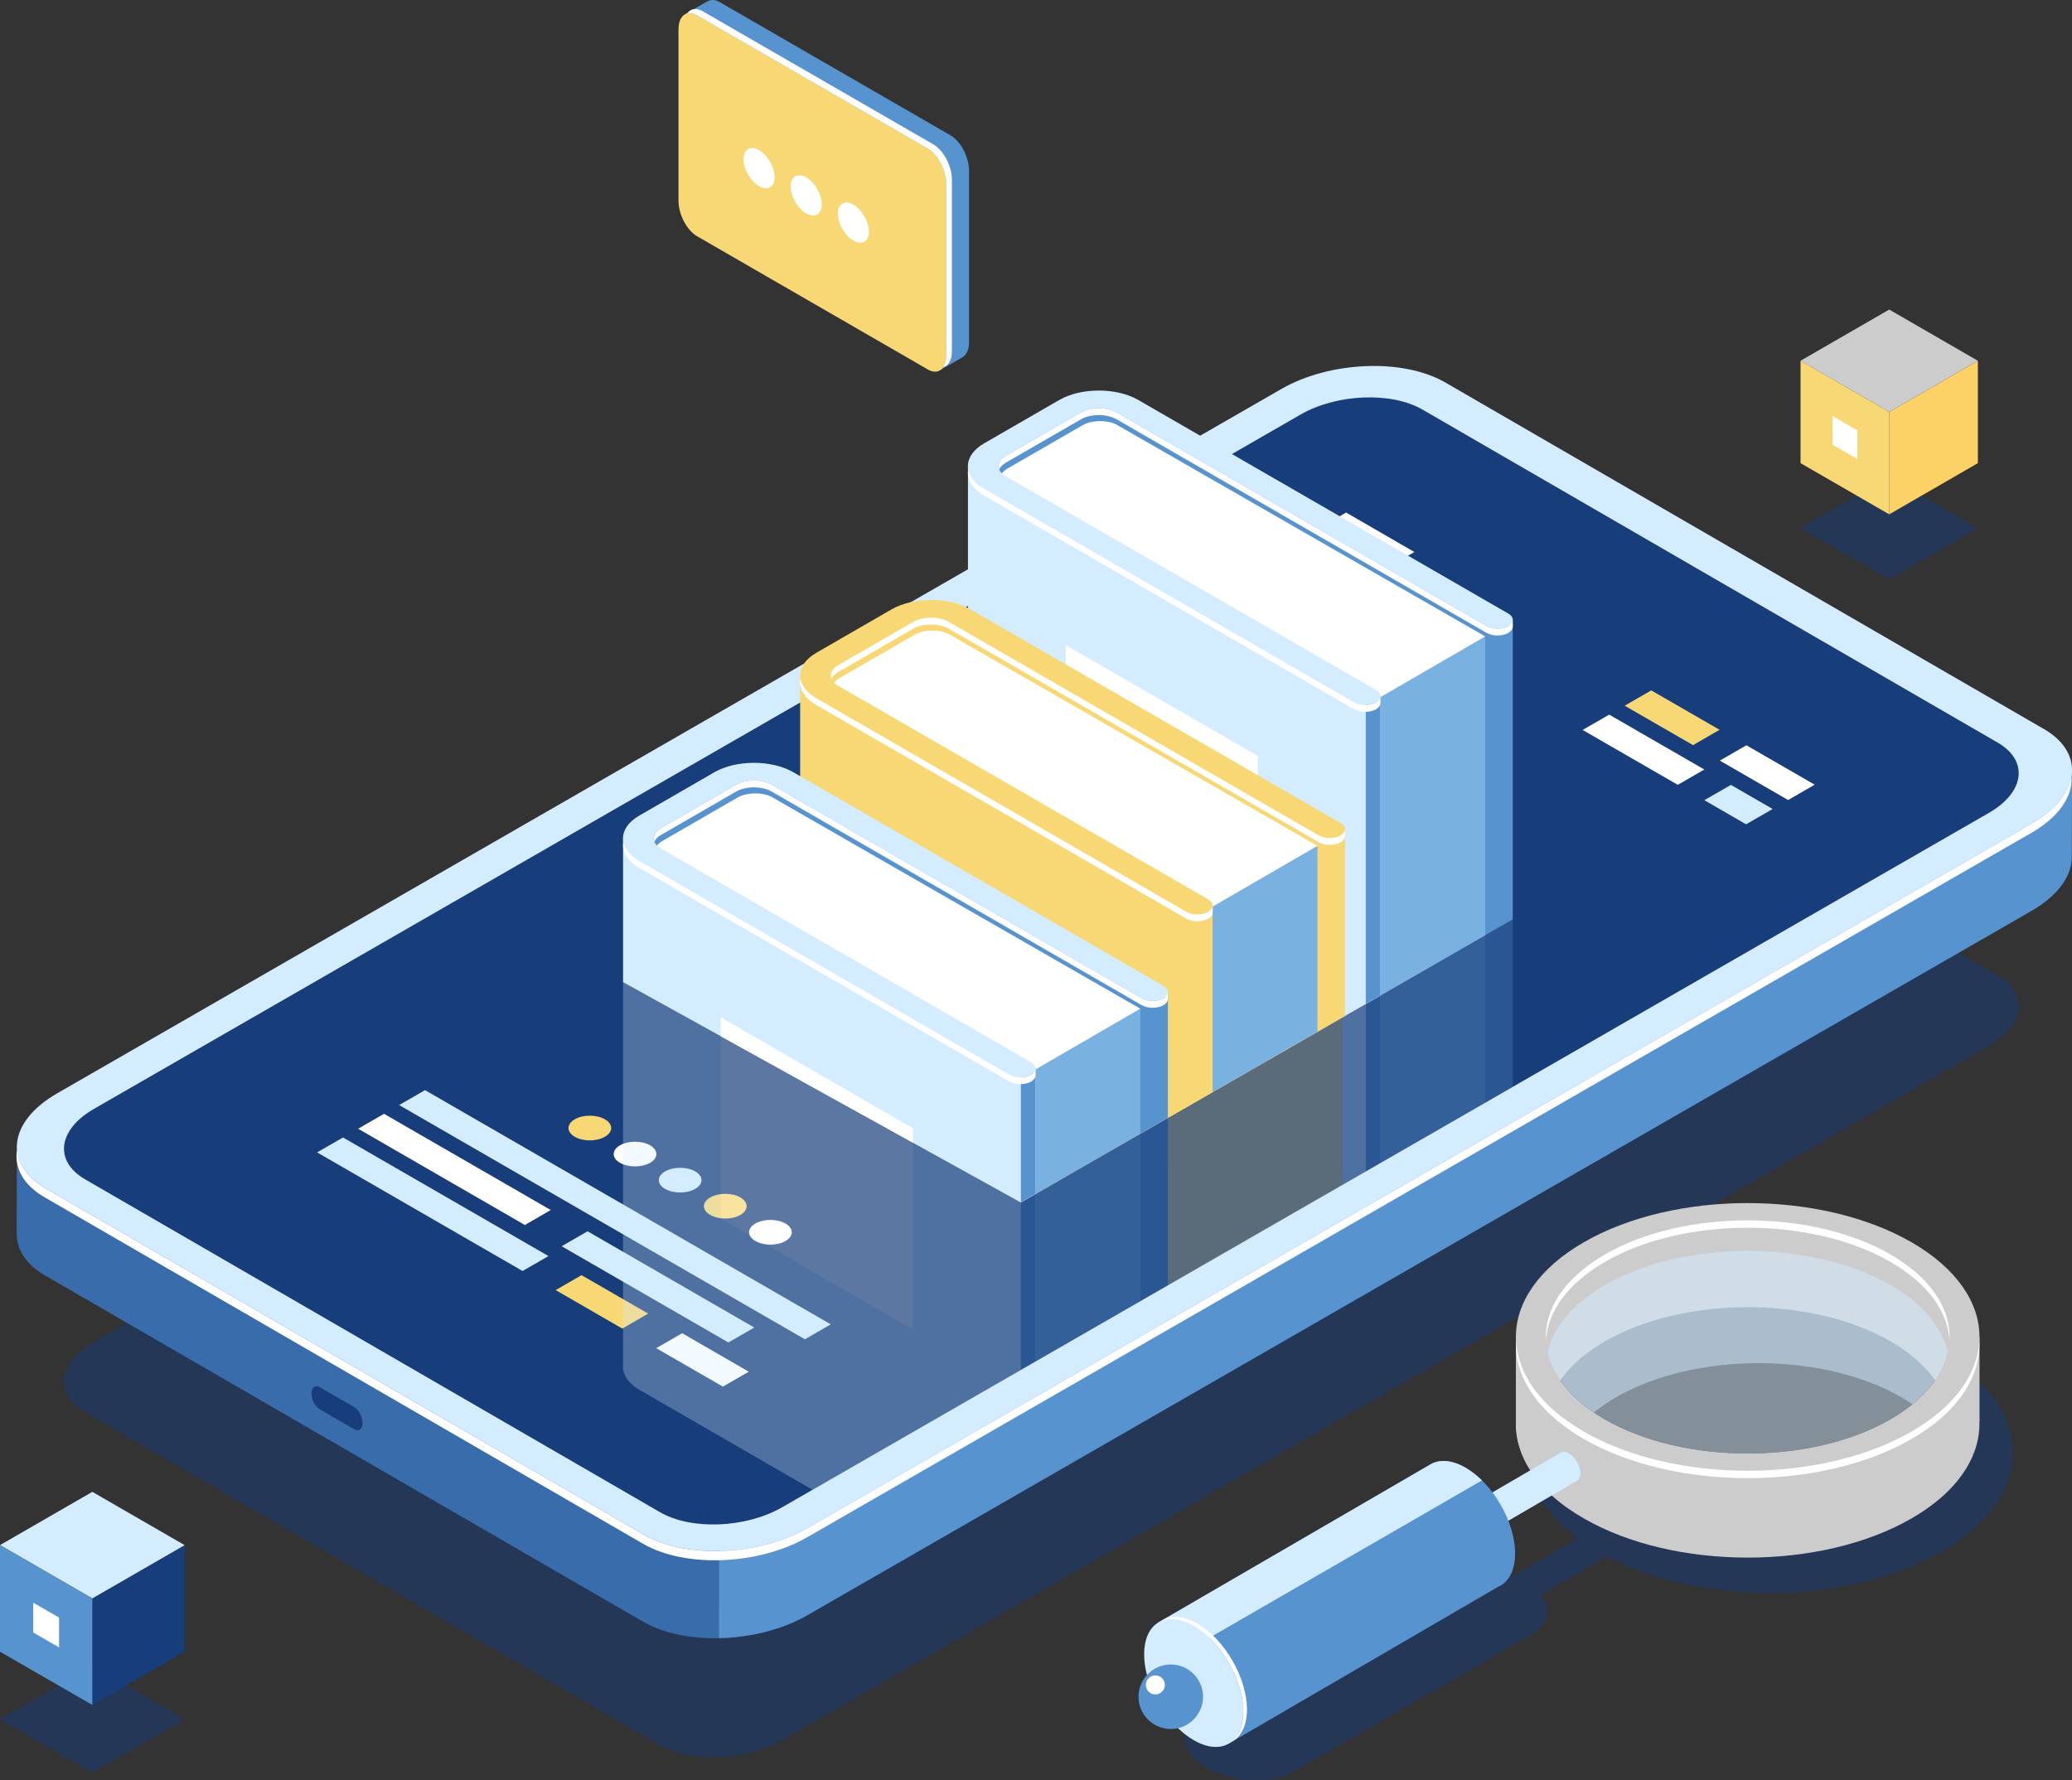 <?xml version="1.0" encoding="UTF-8"?><svg id="Layer_2" xmlns="http://www.w3.org/2000/svg" xmlns:xlink="http://www.w3.org/1999/xlink" viewBox="0 0 402.62 345.95"><rect x="0" y="0" width="402.62" height="345.95" fill="#333333" stroke="none"/><defs><clipPath id="clippath"><polygon points="121.07 190.88 198.37 233.68 300.51 174.9 312.89 200.32 151.68 293.1 92.71 262.98 121.07 190.88" fill="none"/></clipPath><clipPath id="clippath-1"><polygon points="113.47 186.67 198.37 233.68 316.07 165.95 317.9 64.1 239.55 51.36 116.92 136.88 113.47 186.67" fill="none"/></clipPath></defs><g id="_Ñëîé_1"><g><g><path d="M388.16,189.58l-111.73-64.7c-6.07-3.52-16.68-3.09-23.7,.95L18.25,260.78c-7.02,4.04-7.79,10.16-1.72,13.68l111.73,64.7c6.07,3.52,16.68,3.09,23.7-.95l234.49-134.95c7.02-4.04,7.79-10.16,1.72-13.68Z" fill="#173d7a" opacity=".5"/><path d="M125,315.19L8.73,247.86c-3.82-2.21-5.6-5.2-5.47-8.3h-.03s.05-16.86,.05-16.86l6.47,7.57c.42-.28,.84-.55,1.3-.82L248.91,92.56c9.44-5.43,23.72-6.01,31.88-1.28l114.64,66.39c2.32-2.54,7.19-7.91,7.19-7.91l-.06,16.5h0c.17,3.72-2.48,7.68-7.81,10.75l-237.87,136.89c-9.44,5.43-23.72,6.01-31.88,1.28Z" fill="#396caa"/><path d="M62.13,273.89l6.7,3.87c.89,.51,1.61-.03,1.61-1.22h0c0-1.19-.72-2.56-1.61-3.08l-6.7-3.87c-.89-.51-1.61,.03-1.61,1.22h0c0,1.19,.72,2.56,1.61,3.08Z" fill="#173d7a"/><path d="M248.91,92.56c9.44-5.43,23.72-6.01,31.88-1.28l114.64,66.39c2.32-2.54,7.19-7.91,7.19-7.91l-.06,16.5h0c.17,3.72-2.48,7.68-7.81,10.75l-237.87,136.89c-4.93,2.84-11.17,4.33-17.17,4.46l.23-163.11,108.96-62.71Z" fill="#5793ce"/><path d="M397.12,141.66l-116.28-67.33c-8.17-4.73-22.44-4.16-31.88,1.28L11.09,212.49c-9.44,5.43-10.48,13.67-2.31,18.4l116.28,67.33c8.17,4.73,22.44,4.16,31.88-1.28l237.87-136.89c9.44-5.43,10.48-13.67,2.31-18.4Z" fill="#d4ecff"/><path d="M124.97,300.03L8.69,232.7c-4.21-2.44-5.96-5.81-5.38-9.25,.21,2.79,2,5.44,5.47,7.45l116.28,67.33c8.17,4.73,22.44,4.16,31.88-1.28l237.87-136.89c4.57-2.63,7.16-5.92,7.7-9.15,.28,3.78-2.35,7.83-7.78,10.95l-237.87,136.89c-9.44,5.43-23.72,6.01-31.88,1.28Z" fill="#fff"/><path d="M388.16,144.31l-111.73-64.7c-6.07-3.52-16.68-3.09-23.7,.95L18.25,215.51c-7.02,4.04-7.79,10.16-1.72,13.68l111.73,64.7c6.07,3.52,16.68,3.09,23.7-.95l234.49-134.95c7.02-4.04,7.79-10.16,1.72-13.68Z" fill="#173d7a"/></g><g><polygon points="156.4 260.28 77.56 214.76 82.59 211.86 161.43 257.38 156.4 260.28" fill="#d4ecff"/><polygon points="101.54 247.01 61.62 223.96 66.65 221.06 106.58 244.11 101.54 247.01" fill="#d4ecff"/><polygon points="120.92 258.2 107.97 250.72 113 247.82 125.95 255.29 120.92 258.2" fill="#f8d775"/><polygon points="140.46 269.48 127.52 262.01 132.55 259.1 145.5 266.58 140.46 269.48" fill="#fff"/><polygon points="101.99 238.07 69.59 219.36 74.62 216.46 107.02 235.16 101.99 238.07" fill="#fff"/><polygon points="141.54 260.9 109.14 242.2 114.17 239.29 146.57 258 141.54 260.9" fill="#d4ecff"/><g><path d="M117.55,220.92c-1.62,.94-4.25,.94-5.87,0-1.62-.94-1.62-2.45,0-3.39,1.62-.94,4.25-.94,5.87,0,1.62,.94,1.62,2.45,0,3.39Z" fill="#f8d775"/><path d="M126.33,225.98c-1.62,.94-4.25,.94-5.87,0-1.62-.94-1.62-2.45,0-3.39,1.62-.94,4.25-.94,5.87,0,1.62,.94,1.62,2.45,0,3.39Z" fill="#fff"/><path d="M135.1,231.05c-1.62,.94-4.25,.94-5.87,0-1.62-.94-1.62-2.45,0-3.39,1.62-.94,4.25-.94,5.87,0,1.62,.94,1.62,2.45,0,3.39Z" fill="#d4ecff"/><path d="M143.87,236.11c-1.62,.94-4.25,.94-5.87,0-1.62-.94-1.62-2.45,0-3.39,1.62-.94,4.25-.94,5.87,0,1.62,.94,1.62,2.45,0,3.39Z" fill="#f8d775"/><path d="M152.64,241.18c-1.62,.94-4.25,.94-5.87,0-1.62-.94-1.62-2.45,0-3.39,1.62-.94,4.25-.94,5.87,0,1.62,.94,1.62,2.45,0,3.39Z" fill="#fff"/></g></g><g><polygon points="328.98 144.81 315.7 137.15 320.86 134.17 334.14 141.83 328.98 144.81" fill="#f8d775"/><polygon points="347.46 155.48 334.19 147.82 339.35 144.84 352.62 152.5 347.46 155.48" fill="#fff"/><polygon points="269.68 110.26 256.41 102.59 261.57 99.61 274.84 107.28 269.68 110.26" fill="#fff"/><polygon points="326.02 152.53 307.53 141.86 312.69 138.88 331.18 149.55 326.02 152.53" fill="#fff"/><polygon points="339.29 160.2 331.18 155.51 336.34 152.54 344.45 157.22 339.29 160.2" fill="#d4ecff"/></g></g><g><path d="M233.18,333.67l46.27-26.71c3.65-2.11,9.58-2.23,14.38-.52l12.73-7.45c-11.94-8.9-13.03-21.09-3.25-30.58,1.91,2.7,4.75,5.24,8.55,7.44,15.32,8.85,40.17,8.85,55.49,0,5.98-3.45,9.59-7.75,10.9-12.22,17.47,10.68,17.17,27.52-.94,37.97-17.89,10.33-46.54,10.6-65.07,.88l-12.84,7.52c2.17,2.61,1.69,5.62-1.63,7.53l-46.27,26.71c-4.38,2.53-12.03,2.21-17.08-.71-5.06-2.92-5.6-7.33-1.23-9.86Z" fill="#173d7a" opacity=".5"/><g><path d="M367.35,249.73c-15.32-8.85-40.17-8.85-55.49,0-6.35,3.67-10.06,8.28-11.15,13.05,.96,4.21,3.96,8.29,9.02,11.72,1.26-1.03,2.68-2.02,4.28-2.94,15.32-8.85,40.16-8.85,55.49,0,.76,.44,1.46,.89,2.14,1.35,3.76-3.06,6.05-6.55,6.86-10.12-1.08-4.77-4.8-9.39-11.15-13.06Z" fill="#d4ecff" opacity=".5"/><path d="M299.78,269.85l5.99-7.8,18.18-8.45,15.66-1.39,18.34,2.25,12.72,6.58,8.13,5.19,1.46-8.45-2.74-9.73s-6.95-4.6-7.38-5.02c-.43-.43-16.25-6.09-16.25-6.09l-15.82-1.07-12.72,1.6-12.94,3.85-8.55,5.99-6.42,8.13-.72,10.16,3.07,4.28Z" fill="#ccc"/><polygon points="384.65 259.82 384.65 276.26 380.25 269.13 384.65 259.82" fill="#ccc"/><path d="M311.86,260.68c15.32-8.85,40.17-8.85,55.49,0,4.82,2.78,8.12,6.11,9.91,9.64,1.35-1.21,3.09-2.16,3.81-3.78-2.2-2.99-5.39-5.79-9.61-8.22-17.59-10.16-46.11-10.16-63.7,0-3.85,2.22-6.86,4.75-9.02,7.44,.71,1.66,1.78,3.26,3.21,4.58,1.79-3.53,5.09-6.86,9.91-9.65Z" fill="#ccc"/><path d="M367.35,249.73c-15.32-8.85-40.17-8.85-55.49,0-6.35,3.67-10.06,8.28-11.15,13.05,1.08,4.77,4.8,9.39,11.15,13.06,15.32,8.85,40.17,8.85,55.49,0,6.35-3.67,10.06-8.28,11.15-13.05-1.08-4.77-4.8-9.39-11.15-13.06Z" fill="#d4ecff" opacity=".5"/><path d="M381.06,266.53c-.31,.69-.8,1.26-1.37,1.78v-.17s-4.08,2.42-4.08,2.42l-4.99,4.63-6.91,3.06-9.55,3.42-8.48,2-11.69,.5-7.56-.78-14.97-3.92-9.75-8.62c.08-.17,.14-.35,.23-.52-1.43-1.32-2.51-2.92-3.21-4.58-.26,.33-.51,.66-.75,.99l-3.42-7.12v17.08h0c0,6.65,4.38,13.31,13.19,18.39,17.59,10.16,46.11,10.16,63.7,0,13.37-7.72,16.57-19.08,9.61-28.55Z" fill="#ccc"/><path d="M305.23,273.95l-3.52-3.11c.08-.17,.14-.35,.23-.52-1.43-1.32-2.51-2.92-3.21-4.58-.26,.33-.51,.66-.75,.99l-3.42-7.12v17.08h0c0,5.97,3.55,11.96,10.67,16.8v-19.54Z" fill="#ccc"/><path d="M371.45,241.43c-17.59-10.16-46.11-10.16-63.7,0-17.59,10.16-17.59,26.62,0,36.78,17.59,10.16,46.11,10.16,63.7,0,17.59-10.16,17.59-26.62,0-36.78Zm-4.11,34.41c-15.32,8.85-40.17,8.85-55.49,0-15.32-8.85-15.32-23.19,0-32.04,15.32-8.85,40.17-8.85,55.49,0,15.32,8.85,15.32,23.19,0,32.04Z" fill="#ccc"/><g><g><polygon points="278.29 296.85 303.25 282.32 306.57 287.7 281.49 302.3 278.29 296.85" fill="#d4ecff"/><path d="M282.13,300.87c0,1.43-1,2.01-2.24,1.29s-2.24-2.45-2.24-3.88,1-2.01,2.24-1.29c1.24,.71,2.24,2.45,2.24,3.88Z" fill="#983be9"/><path d="M282.13,300.87c0,1.43-1,2.01-2.24,1.29s-2.24-2.45-2.24-3.88,1-2.01,2.24-1.29c1.24,.71,2.24,2.45,2.24,3.88Z" fill="#983be9"/><path d="M307.1,286.33c0,1.43-1,2.01-2.24,1.29-1.24-.71-2.24-2.45-2.24-3.88s1-2.01,2.24-1.29c1.24,.71,2.24,2.45,2.24,3.88Z" fill="#d4ecff"/></g><path d="M294.41,301.92c0-6.14-4.31-13.61-9.63-16.68-2.72-1.57-5.18-1.68-6.93-.59h0s-52.78,30.67-52.78,30.67l13.79,23.48,52.23-30.41c.36-.15,.69-.35,1-.58l.04-.03h0c1.42-1.12,2.28-3.13,2.28-5.86Z" fill="#5793ce"/><path d="M228.89,321.82l59.08-34.11c-1-.98-2.07-1.83-3.18-2.47-2.72-1.57-5.18-1.68-6.93-.59h0s-52.78,30.67-52.78,30.67l3.82,6.5Z" fill="#d4ecff"/><g><ellipse cx="231.96" cy="327.06" rx="7.86" ry="13.62" transform="translate(-132.46 159.81) rotate(-30)" fill="#d4ecff"/><path d="M233.77,329.75c0,3.46-2.81,6.27-6.27,6.27s-6.27-2.81-6.27-6.27,2.81-6.27,6.27-6.27,6.27,2.81,6.27,6.27Z" fill="#5793ce"/><path d="M226.35,327.45c0,1.02-.83,1.85-1.85,1.85s-1.85-.83-1.85-1.85,.83-1.85,1.85-1.85,1.85,.83,1.85,1.85Z" fill="#fff"/></g><path d="M232.67,315.53c-2.85-1.64-5.4-1.68-7.16-.43,1.71-.8,3.96-.59,6.45,.85,5.32,3.07,9.63,10.54,9.63,16.68,0,2.85-.94,4.91-2.47,5.99,1.95-.91,3.18-3.13,3.18-6.4,0-6.14-4.31-13.61-9.63-16.68Z" fill="#fff"/></g><g><path d="M367.35,243.8c-15.32-8.85-40.17-8.85-55.49,0-7.98,4.61-11.79,10.7-11.46,16.74,.3-5.55,4.12-11.06,11.46-15.3,15.32-8.85,40.17-8.85,55.49,0,7.34,4.24,11.16,9.74,11.46,15.3,.33-6.04-3.48-12.13-11.46-16.74Z" fill="#fff"/><path d="M371.45,278.21c-17.59,10.16-46.11,10.16-63.7,0-8.48-4.89-12.86-11.26-13.16-17.67-.33,6.89,4.05,13.85,13.16,19.11,17.59,10.16,46.11,10.16,63.7,0,9.11-5.26,13.49-12.22,13.16-19.11-.31,6.41-4.69,12.77-13.16,17.67Z" fill="#fff"/></g></g></g><g opacity=".3"><g clip-path="url(#clippath)"><g><g><g><path d="M191.26,208.89c-4.23,2.44-4.23,6.42,0,8.86l71.9,41.51c1.16,.67,3.05,.67,4.21,0s1.16-1.76,0-2.43l-71.9-41.51c-1.91-1.1-1.91-2.89,0-3.99l6.97-4.02c-.77-1.16-1.48-2.38-2.16-3.61l-9.01,5.2Z" fill="#d4ecff"/><path d="M293.08,241.98l-71.9-41.51c-4.23-2.44-11.11-2.44-15.34,0l-5.58,3.22c.69,1.24,1.39,2.45,2.16,3.61l7.62-4.4c1.91-1.1,5.01-1.1,6.92,0l71.9,41.51c1.16,.67,3.05,.67,4.21,0,1.16-.67,1.16-1.76,0-2.43Z" fill="#5793ce"/></g><polygon points="293.95 243.28 293.95 142.19 218.61 100.18 208.08 99.49 197.89 106.09 191.63 111.53 265.04 227.94 289.01 242.06 293.95 243.28" fill="#5793ce"/><polygon points="266.08 256.05 288.6 243.05 288.6 145.34 265.39 156.13 266.08 256.05" fill="#79b1e0"/><polygon points="188.09 112.31 188.09 213.25 267.18 258.49 268.24 258.06 268.24 156.98 188.09 112.31" fill="#d4ecff"/><path d="M232.57,113.15l-15.72-9.03c-1.92-.89-4.73-.83-6.51,.19l-14.59,8.42c-1.13,.65-1.59,1.55-1.38,2.4l39.72,23.74,31.91,19.58,22.6-13.11-56.03-32.19Z" fill="#fff"/><path d="M265.39,155.4v104.36c.72-.02,1.43-.18,1.97-.5,.57-.33,.86-.76,.87-1.19h0v-.02h0v-101.06l-2.85-1.59Z" fill="#5793ce"/><polygon points="293.95 143.45 293.95 142.19 293.55 142.19 293.43 143.04 293.95 143.45" fill="#fff"/><polygon points="268.23 158.29 268.23 157 267.85 157.55 268.23 158.29" fill="#fff"/><path d="M263.15,158.18l-71.9-41.51c-4.23-2.44-4.23-6.42,0-8.86l14.59-8.42c4.23-2.44,11.11-2.44,15.34,0l71.9,41.51c1.16,.67,1.16,1.76,0,2.43s-3.05,.67-4.21,0l-71.9-41.51c-1.91-1.1-5.01-1.1-6.92,0l-14.59,8.42c-1.91,1.1-1.91,2.89,0,3.99l71.9,41.51c1.16,.67,1.16,1.76,0,2.43s-3.05,.67-4.21,0Z" fill="#d4ecff"/><polygon points="244.42 206.03 207.06 184.46 207.06 147.01 244.42 168.58 244.42 206.03" fill="#fff"/><g><path d="M293.08,143.33c-1.16,.67-3.05,.67-4.21,0l-71.9-41.51c-1.91-1.1-5.01-1.1-6.92,0l-14.59,8.42c-1.25,.72-1.67,1.74-1.29,2.66,.2-.49,.63-.95,1.29-1.33l14.59-8.42c1.91-1.1,5.01-1.1,6.92,0l71.9,41.51c1.16,.67,3.05,.67,4.21,0,.88-.51,1.09-1.26,.64-1.88-.15,.2-.36,.39-.64,.55Z" fill="#fff"/><path d="M267.36,158.18c-1.16,.67-3.05,.67-4.21,0l-71.9-41.51c-1.82-1.05-2.85-2.39-3.11-3.76-.33,1.82,.7,3.7,3.11,5.09l71.9,41.51c1.16,.67,3.05,.67,4.21,0,.88-.51,1.09-1.26,.64-1.88-.15,.2-.36,.39-.64,.55Z" fill="#fff"/></g></g><g><g><path d="M158.2,228.46c-4.23,2.44-4.23,6.42,0,8.86l71.9,41.51c1.16,.67,3.05,.67,4.21,0s1.16-1.76,0-2.43l-71.9-41.51c-1.91-1.1-1.91-2.89,0-3.99l6.97-4.02c-.77-1.16-1.48-2.38-2.16-3.61l-9.01,5.2Z" fill="#f8d775"/><path d="M260.03,261.55l-71.9-41.51c-4.23-2.44-11.11-2.44-15.34,0l-5.58,3.22c.69,1.24,1.39,2.45,2.16,3.61l7.62-4.4c1.91-1.1,5.01-1.1,6.92,0l71.9,41.51c1.16,.67,3.05,.67,4.21,0,1.16-.67,1.16-1.76,0-2.43Z" fill="#f8d775"/></g><polygon points="260.89 262.85 260.9 161.75 185.56 119.75 175.02 119.06 164.83 125.66 158.58 131.1 231.99 247.51 255.96 261.63 260.89 262.85" fill="#f8d775"/><polygon points="233.03 275.62 255.55 262.62 255.55 164.91 232.34 175.7 233.03 275.62" fill="#f8d775"/><polygon points="155.03 131.88 155.03 232.81 234.13 278.06 235.18 277.63 235.18 176.55 155.03 131.88" fill="#f8d775"/><path d="M199.52,132.72l-15.72-9.03c-1.92-.89-4.73-.83-6.51,.19l-14.59,8.42c-1.13,.65-1.59,1.55-1.38,2.4l39.72,23.74,31.91,19.58,22.6-13.11-56.03-32.19Z" fill="#fff"/><path d="M232.34,174.97v104.36c.72-.02,1.43-.18,1.97-.5,.57-.33,.86-.76,.87-1.19h0v-.02h0v-101.06l-2.85-1.59Z" fill="#f8d775"/><polygon points="260.9 163.01 260.9 161.75 260.5 161.75 260.38 162.61 260.9 163.01" fill="#fff"/><polygon points="235.18 177.86 235.18 176.57 234.79 177.12 235.18 177.86" fill="#fff"/><path d="M230.1,177.75l-71.9-41.51c-4.23-2.44-4.23-6.42,0-8.86l14.59-8.42c4.23-2.44,11.11-2.44,15.34,0l71.9,41.51c1.16,.67,1.16,1.76,0,2.43s-3.05,.67-4.21,0l-71.9-41.51c-1.91-1.1-5.01-1.1-6.92,0l-14.59,8.42c-1.91,1.1-1.91,2.89,0,3.99l71.9,41.51c1.16,.67,1.16,1.76,0,2.43s-3.05,.67-4.21,0Z" fill="#ff2c9c"/><polygon points="211.36 225.6 174 204.03 174 166.58 211.36 188.15 211.36 225.6" fill="#fff"/><g><path d="M260.03,162.9c-1.16,.67-3.05,.67-4.21,0l-71.9-41.51c-1.91-1.1-5.01-1.1-6.92,0l-14.59,8.42c-1.25,.72-1.67,1.74-1.29,2.66,.2-.49,.63-.95,1.29-1.33l14.59-8.42c1.91-1.1,5.01-1.1,6.92,0l71.9,41.51c1.16,.67,3.05,.67,4.21,0,.88-.51,1.09-1.26,.64-1.88-.15,.2-.36,.39-.64,.55Z" fill="#fff"/><path d="M234.31,177.75c-1.16,.67-3.05,.67-4.21,0l-71.9-41.51c-1.82-1.05-2.85-2.39-3.11-3.76-.33,1.82,.7,3.7,3.11,5.09l71.9,41.51c1.16,.67,3.05,.67,4.21,0,.88-.51,1.09-1.26,.64-1.88-.15,.2-.36,.39-.64,.55Z" fill="#fff"/></g></g><g><g><path d="M124.24,261.24c-4.23,2.44-4.23,6.42,0,8.86l71.9,41.51c1.16,.67,3.05,.67,4.21,0s1.16-1.76,0-2.43l-71.9-41.51c-1.91-1.1-1.91-2.89,0-3.99l6.97-4.02c-.77-1.16-1.48-2.38-2.16-3.61l-9.01,5.2Z" fill="#d4ecff"/><path d="M226.07,294.32l-71.9-41.51c-4.23-2.44-11.11-2.44-15.34,0l-5.58,3.22c.69,1.24,1.39,2.45,2.16,3.61l7.62-4.4c1.91-1.1,5.01-1.1,6.92,0l71.9,41.51c1.16,.67,3.05,.67,4.21,0,1.16-.67,1.16-1.76,0-2.43Z" fill="#5793ce"/></g><polygon points="226.93 295.63 226.94 194.53 151.59 152.53 141.06 151.84 130.87 158.43 124.62 163.88 198.02 280.28 221.99 294.41 226.93 295.63" fill="#5793ce"/><polygon points="199.07 308.39 221.59 295.39 221.59 197.69 198.37 208.48 199.07 308.39" fill="#79b1e0"/><polygon points="121.07 164.66 121.07 265.59 200.16 310.83 201.22 310.41 201.22 209.33 121.07 164.66" fill="#d4ecff"/><path d="M165.55,165.49l-15.72-9.03c-1.92-.89-4.73-.83-6.51,.19l-14.59,8.42c-1.13,.65-1.59,1.55-1.38,2.4l39.72,23.74,31.9,19.58,22.6-13.11-56.03-32.19Z" fill="#fff"/><path d="M198.37,207.74v104.36c.72-.02,1.43-.18,1.97-.5,.57-.33,.86-.76,.87-1.19h0v-.02h0v-101.06l-2.85-1.59Z" fill="#5793ce"/><polygon points="226.94 195.79 226.94 194.53 226.54 194.53 226.41 195.39 226.94 195.79" fill="#fff"/><polygon points="201.22 210.64 201.22 209.35 200.83 209.9 201.22 210.64" fill="#fff"/><path d="M196.13,210.53l-71.9-41.51c-4.23-2.44-4.23-6.42,0-8.86l14.59-8.42c4.23-2.44,11.11-2.44,15.34,0l71.9,41.51c1.16,.67,1.16,1.76,0,2.43s-3.05,.67-4.21,0l-71.9-41.51c-1.91-1.1-5.01-1.1-6.92,0l-14.59,8.42c-1.91,1.1-1.91,2.89,0,3.99l71.9,41.51c1.16,.67,1.16,1.76,0,2.43s-3.05,.67-4.21,0Z" fill="#d4ecff"/><polygon points="177.4 258.38 140.04 236.81 140.04 199.36 177.4 220.93 177.4 258.38" fill="#fff"/><g><path d="M226.07,195.68c-1.16,.67-3.05,.67-4.21,0l-71.9-41.51c-1.91-1.1-5.01-1.1-6.92,0l-14.59,8.42c-1.25,.72-1.67,1.74-1.29,2.66,.2-.49,.63-.95,1.29-1.33l14.59-8.42c1.91-1.1,5.01-1.1,6.92,0l71.9,41.51c1.16,.67,3.05,.67,4.21,0,.88-.51,1.09-1.26,.64-1.88-.15,.2-.36,.39-.64,.55Z" fill="#fff"/><path d="M200.35,210.53c-1.16,.67-3.05,.67-4.21,0l-71.9-41.51c-1.82-1.05-2.85-2.39-3.11-3.76-.33,1.82,.7,3.7,3.11,5.09l71.9,41.51c1.16,.67,3.05,.67,4.21,0,.88-.51,1.09-1.26,.64-1.88-.15,.2-.36,.39-.64,.55Z" fill="#fff"/></g></g></g></g></g><g clip-path="url(#clippath-1)"><g><g><g><polygon points="257.08 167.58 251.08 187.27 235.72 197.84 247.37 202.59 243.88 222.13 257.08 205.13 270.29 206.88 266.8 191.38 278.45 173.17 263.09 180.34 257.08 167.58" fill="#e8a200"/><path d="M285.62,177.28l-7.17-4.12-11.07,5.17s.04,7.45,0,7.62c-.04,.18,4.56,.4,4.87,.4s13.37-9.07,13.37-9.07Z" fill="#d3008d"/><path d="M243.88,222.13l7.17,4.12,3.49-19.54s-3.48-3.67-3.46-3.67-3.91,.66-3.91,.66l-3.29,18.43Z" fill="#d3008d"/><polygon points="264.25 171.69 258.25 191.38 242.89 201.96 254.54 206.71 251.05 226.25 264.25 209.25 277.46 211 273.97 195.49 285.62 177.28 270.26 184.45 264.25 171.69" fill="#ff2c9c"/><path d="M252.45,224.45l3.29-18.4-10.63-4.33,14.05-9.67,5.3-17.41,5.28,11.22,14.81-6.91,1.07-1.67-15.37,7.17-6-12.76-6,19.69-15.37,10.57,11.66,4.75-3.49,19.54,1.4-1.8Z" fill="#fff"/><polygon points="264.25 171.69 257.08 167.58 251.08 187.27 258.25 191.38 264.25 171.69" fill="#d3008d"/><polygon points="235.72 197.84 242.89 201.96 258.25 191.38 251.08 187.27 235.72 197.84" fill="#d3008d"/></g><polygon points="257.89 191.88 258.99 191.25 251.24 186.74 251.08 187.27 250.57 187.62 257.89 191.88" fill="#fff"/></g><g><g><polygon points="208.11 195.61 202.11 215.3 186.74 225.87 198.4 230.63 194.9 250.17 208.11 233.17 221.32 234.92 217.82 219.41 229.48 201.2 214.11 208.37 208.11 195.61" fill="#e8a200"/><path d="M236.65,205.32l-7.17-4.12-11.07,5.17s.04,7.45,0,7.62c-.04,.18,4.56,.4,4.87,.4s13.37-9.07,13.37-9.07Z" fill="#d3008d"/><path d="M194.9,250.17l7.17,4.12,3.49-19.54s-3.48-3.67-3.46-3.67-3.91,.66-3.91,.66l-3.29,18.43Z" fill="#d3008d"/><polygon points="215.28 199.73 209.28 219.42 193.91 229.99 205.57 234.74 202.07 254.28 215.28 237.28 228.49 239.03 224.99 223.53 236.65 205.32 221.28 212.49 215.28 199.73" fill="#ff2c9c"/><path d="M203.48,252.48l3.29-18.4-10.63-4.33,14.05-9.67,5.3-17.41,5.28,11.22,14.81-6.91,1.07-1.67-15.37,7.17-6-12.76-6,19.69-15.37,10.57,11.66,4.75-3.49,19.54,1.4-1.8Z" fill="#fff"/><polygon points="215.28 199.73 208.11 195.61 202.11 215.3 209.28 219.42 215.28 199.73" fill="#d3008d"/><polygon points="186.74 225.87 193.91 229.99 209.28 219.42 202.11 215.3 186.74 225.87" fill="#d3008d"/></g><polygon points="208.92 219.91 210.01 219.28 202.27 214.77 202.11 215.3 201.6 215.65 208.92 219.91" fill="#fff"/></g><g><g><polygon points="159.14 223.65 153.13 243.33 137.77 253.91 149.42 258.66 145.93 278.2 159.14 261.2 172.34 262.95 168.85 247.44 180.5 229.23 165.14 236.4 159.14 223.65" fill="#e8a200"/><path d="M187.67,233.35l-7.17-4.12-11.07,5.17s.04,7.45,0,7.62c-.04,.18,4.56,.4,4.87,.4s13.37-9.07,13.37-9.07Z" fill="#d3008d"/><path d="M145.93,278.2l7.17,4.12,3.49-19.54s-3.48-3.67-3.46-3.67-3.91,.66-3.91,.66l-3.29,18.43Z" fill="#d3008d"/><polygon points="166.31 227.76 160.3 247.45 144.94 258.02 156.59 262.78 153.1 282.32 166.31 265.32 179.51 267.07 176.02 251.56 187.67 233.35 172.31 240.52 166.31 227.76" fill="#ff2c9c"/><path d="M154.5,280.51l3.29-18.4-10.63-4.33,14.05-9.67,5.3-17.41,5.28,11.22,14.81-6.91,1.07-1.67-15.37,7.17-6-12.76-6,19.69-15.37,10.57,11.66,4.75-3.49,19.54,1.4-1.8Z" fill="#fff"/><polygon points="166.31 227.76 159.14 223.65 153.13 243.33 160.3 247.45 166.31 227.76" fill="#d3008d"/><polygon points="137.77 253.91 144.94 258.02 160.3 247.45 153.13 243.33 137.77 253.91" fill="#d3008d"/></g><polygon points="159.95 247.94 161.04 247.31 153.29 242.81 153.13 243.33 152.62 243.68 159.95 247.94" fill="#fff"/></g><g><g><polygon points="223.01 121.09 217.01 140.78 201.64 151.35 213.3 156.1 209.8 175.65 223.01 158.65 236.22 160.4 232.72 144.89 244.38 126.68 229.01 133.85 223.01 121.09" fill="#e8a200"/><path d="M251.55,130.8l-7.17-4.12-11.07,5.17s.04,7.45,0,7.62c-.04,.18,4.56,.4,4.87,.4s13.37-9.07,13.37-9.07Z" fill="#d3008d"/><path d="M209.8,175.65l7.17,4.12,3.49-19.54s-3.48-3.67-3.46-3.67-3.91,.66-3.91,.66l-3.29,18.43Z" fill="#d3008d"/><polygon points="230.18 125.21 224.18 144.9 208.81 155.47 220.47 160.22 216.97 179.76 230.18 162.76 243.39 164.51 239.89 149.01 251.55 130.8 236.18 137.96 230.18 125.21" fill="#ff2c9c"/><path d="M218.37,177.96l3.29-18.4-10.63-4.33,14.05-9.67,5.3-17.41,5.28,11.22,14.81-6.91,1.07-1.67-15.37,7.17-6-12.76-6,19.69-15.37,10.57,11.66,4.75-3.49,19.54,1.4-1.8Z" fill="#fff"/><polygon points="230.18 125.21 223.01 121.09 217.01 140.78 224.18 144.9 230.18 125.21" fill="#d3008d"/><polygon points="201.64 151.35 208.81 155.47 224.18 144.9 217.01 140.78 201.64 151.35" fill="#d3008d"/></g><polygon points="223.82 145.39 224.91 144.76 217.17 140.25 217.01 140.78 216.5 141.13 223.82 145.39" fill="#fff"/></g><g><g><polygon points="174.04 149.12 168.03 168.81 152.67 179.39 164.32 184.14 160.83 203.68 174.04 186.68 187.24 188.43 183.75 172.92 195.4 154.71 180.04 161.88 174.04 149.12" fill="#e8a200"/><path d="M202.57,158.83l-7.17-4.12-11.07,5.17s.04,7.45,0,7.62,4.56,.4,4.87,.4,13.37-9.07,13.37-9.07Z" fill="#d3008d"/><path d="M160.83,203.68l7.17,4.12,3.49-19.54s-3.48-3.67-3.46-3.67-3.91,.66-3.91,.66l-3.29,18.43Z" fill="#d3008d"/><polygon points="181.21 153.24 175.2 172.93 159.84 183.5 171.49 188.25 168 207.79 181.21 190.79 194.41 192.55 190.92 177.04 202.57 158.83 187.21 166 181.21 153.24" fill="#ff2c9c"/><path d="M169.4,205.99l3.29-18.4-10.63-4.33,14.05-9.67,5.3-17.41,5.28,11.22,14.81-6.91,1.07-1.67-15.37,7.17-6-12.76-6,19.69-15.37,10.57,11.66,4.75-3.49,19.54,1.4-1.8Z" fill="#fff"/><polygon points="181.21 153.24 174.04 149.12 168.03 168.81 175.2 172.93 181.21 153.24" fill="#d3008d"/><polygon points="152.67 179.39 159.84 183.5 175.2 172.93 168.03 168.81 152.67 179.39" fill="#d3008d"/></g><polygon points="174.84 173.42 175.94 172.79 168.19 168.29 168.03 168.81 167.52 169.16 174.84 173.42" fill="#fff"/></g></g><g><g><g><path d="M191.26,187.23c-4.23,2.44-4.23,6.42,0,8.86l71.9,41.51c1.16,.67,3.05,.67,4.21,0s1.16-1.76,0-2.43l-71.9-41.51c-1.91-1.1-1.91-2.89,0-3.99l6.97-4.02c-.77-1.16-1.48-2.38-2.16-3.61l-9.01,5.2Z" fill="#d4ecff"/><path d="M293.08,220.32l-71.9-41.51c-4.23-2.44-11.11-2.44-15.34,0l-5.58,3.22c.69,1.24,1.39,2.45,2.16,3.61l7.62-4.4c1.91-1.1,5.01-1.1,6.92,0l71.9,41.51c1.16,.67,3.05,.67,4.21,0,1.16-.67,1.16-1.76,0-2.43Z" fill="#5793ce"/></g><polygon points="293.95 221.62 293.95 120.53 218.61 78.53 208.08 77.83 197.89 84.43 191.63 89.87 265.04 206.28 289.01 220.41 293.95 221.62" fill="#5793ce"/><polygon points="266.08 234.39 288.6 221.39 288.6 123.68 265.39 134.48 266.08 234.39" fill="#79b1e0"/><polygon points="188.09 90.65 188.09 191.59 267.18 236.83 268.24 236.4 268.24 135.32 188.09 90.65" fill="#d4ecff"/><path d="M232.57,91.49l-15.72-9.03c-1.92-.89-4.73-.83-6.51,.19l-14.59,8.42c-1.13,.65-1.59,1.55-1.38,2.4l39.72,23.74,31.91,19.58,22.6-13.11-56.03-32.19Z" fill="#fff"/><path d="M265.39,133.74v104.36c.72-.02,1.43-.18,1.97-.5,.57-.33,.86-.76,.87-1.19h0v-.02h0v-101.06l-2.85-1.59Z" fill="#5793ce"/><polygon points="293.95 121.79 293.95 120.53 293.55 120.53 293.43 121.38 293.95 121.79" fill="#fff"/><polygon points="268.23 136.63 268.23 135.34 267.85 135.89 268.23 136.63" fill="#fff"/><path d="M263.15,136.52l-71.9-41.51c-4.23-2.44-4.23-6.42,0-8.86l14.59-8.42c4.23-2.44,11.11-2.44,15.34,0l71.9,41.51c1.16,.67,1.16,1.76,0,2.43s-3.05,.67-4.21,0l-71.9-41.51c-1.91-1.1-5.01-1.1-6.92,0l-14.59,8.42c-1.91,1.1-1.91,2.89,0,3.99l71.9,41.51c1.16,.67,1.16,1.76,0,2.43s-3.05,.67-4.21,0Z" fill="#d4ecff"/><polygon points="244.42 184.37 207.06 162.8 207.06 125.35 244.42 146.92 244.42 184.37" fill="#fff"/><g><path d="M293.08,121.67c-1.16,.67-3.05,.67-4.21,0l-71.9-41.51c-1.91-1.1-5.01-1.1-6.92,0l-14.59,8.42c-1.25,.72-1.67,1.74-1.29,2.66,.2-.49,.63-.95,1.29-1.33l14.59-8.42c1.91-1.1,5.01-1.1,6.92,0l71.9,41.51c1.16,.67,3.05,.67,4.21,0,.88-.51,1.09-1.26,.64-1.88-.15,.2-.36,.39-.64,.55Z" fill="#fff"/><path d="M267.36,136.52c-1.16,.67-3.05,.67-4.21,0l-71.9-41.51c-1.82-1.05-2.85-2.39-3.11-3.76-.33,1.82,.7,3.7,3.11,5.09l71.9,41.51c1.16,.67,3.05,.67,4.21,0,.88-.51,1.09-1.26,.64-1.88-.15,.2-.36,.39-.64,.55Z" fill="#fff"/></g></g><g><g><path d="M158.65,227.93c-4.23,2.44-4.23,6.42,0,8.86l71.9,41.51c1.16,.67,3.05,.67,4.21,0s1.16-1.76,0-2.43l-71.9-41.51c-1.91-1.1-1.91-2.89,0-3.99l6.97-4.02c-.77-1.16-1.48-2.38-2.16-3.61l-9.01,5.2Z" fill="#f8d775"/><path d="M260.48,261.02l-71.9-41.51c-4.23-2.44-11.11-2.44-15.34,0l-5.58,3.22c.69,1.24,1.39,2.45,2.16,3.61l7.62-4.4c1.91-1.1,5.01-1.1,6.92,0l71.9,41.51c1.16,.67,3.05,.67,4.21,0,1.16-.67,1.16-1.76,0-2.43Z" fill="#f8d775"/></g><polygon points="261.34 262.32 261.35 161.22 186.01 119.22 175.47 118.53 165.28 125.13 159.03 130.57 232.44 246.98 256.4 261.1 261.34 262.32" fill="#f8d775"/><polygon points="233.48 275.09 256 262.09 256 164.38 232.78 175.17 233.48 275.09" fill="#79b1e0"/><polygon points="155.48 131.35 155.48 232.28 234.57 277.53 235.63 277.1 235.63 176.02 155.48 131.35" fill="#f8d775"/><path d="M199.97,132.19l-15.72-9.03c-1.92-.89-4.73-.83-6.51,.19l-14.59,8.42c-1.13,.65-1.59,1.55-1.38,2.4l39.72,23.74,31.91,19.58,22.6-13.11-56.03-32.19Z" fill="#fff"/><path d="M232.78,174.44v104.36c.72-.02,1.43-.18,1.97-.5,.57-.33,.86-.76,.87-1.19h0v-.02h0v-101.06l-2.85-1.59Z" fill="#f8d775"/><polygon points="261.35 162.49 261.35 161.22 260.95 161.22 260.83 162.08 261.35 162.49" fill="#fff"/><polygon points="235.63 177.33 235.63 176.04 235.24 176.59 235.63 177.33" fill="#fff"/><path d="M230.55,177.22l-71.9-41.51c-4.23-2.44-4.23-6.42,0-8.86l14.59-8.42c4.23-2.44,11.11-2.44,15.34,0l71.9,41.51c1.16,.67,1.16,1.76,0,2.43s-3.05,.67-4.21,0l-71.9-41.51c-1.91-1.1-5.01-1.1-6.92,0l-14.59,8.42c-1.91,1.1-1.91,2.89,0,3.99l71.9,41.51c1.16,.67,1.16,1.76,0,2.43s-3.05,.67-4.21,0Z" fill="#f8d775"/><polygon points="211.81 225.07 174.45 203.5 174.45 166.05 211.81 187.62 211.81 225.07" fill="#fff"/><g><path d="M260.48,162.37c-1.16,.67-3.05,.67-4.21,0l-71.9-41.51c-1.91-1.1-5.01-1.1-6.92,0l-14.59,8.42c-1.25,.72-1.67,1.74-1.29,2.66,.2-.49,.63-.95,1.29-1.33l14.59-8.42c1.91-1.1,5.01-1.1,6.92,0l71.9,41.51c1.16,.67,3.05,.67,4.21,0,.88-.51,1.09-1.26,.64-1.88-.15,.2-.36,.39-.64,.55Z" fill="#fff"/><path d="M234.76,177.22c-1.16,.67-3.05,.67-4.21,0l-71.9-41.51c-1.82-1.05-2.85-2.39-3.11-3.76-.33,1.82,.7,3.7,3.11,5.09l71.9,41.51c1.16,.67,3.05,.67,4.21,0,.88-.51,1.09-1.26,.64-1.88-.15,.2-.36,.39-.64,.55Z" fill="#fff"/></g></g><g><g><path d="M124.24,259.58c-4.23,2.44-4.23,6.42,0,8.86l71.9,41.51c1.16,.67,3.05,.67,4.21,0s1.16-1.76,0-2.43l-71.9-41.51c-1.91-1.1-1.91-2.89,0-3.99l6.97-4.02c-.77-1.16-1.48-2.38-2.16-3.61l-9.01,5.2Z" fill="#d4ecff"/><path d="M226.07,292.67l-71.9-41.51c-4.23-2.44-11.11-2.44-15.34,0l-5.58,3.22c.69,1.24,1.39,2.45,2.16,3.61l7.62-4.4c1.91-1.1,5.01-1.1,6.92,0l71.9,41.51c1.16,.67,3.05,.67,4.21,0,1.16-.67,1.16-1.76,0-2.43Z" fill="#5793ce"/></g><polygon points="226.93 293.97 226.94 192.88 151.59 150.88 141.06 150.18 130.87 156.78 124.62 162.22 198.02 278.63 221.99 292.76 226.93 293.97" fill="#5793ce"/><polygon points="199.07 306.74 221.59 293.74 221.59 196.03 198.37 206.83 199.07 306.74" fill="#79b1e0"/><polygon points="121.07 163.01 121.07 263.94 200.16 309.18 201.22 308.75 201.22 207.67 121.07 163.01" fill="#d4ecff"/><path d="M165.55,163.84l-15.72-9.03c-1.92-.89-4.73-.83-6.51,.19l-14.59,8.42c-1.13,.65-1.59,1.55-1.38,2.4l39.72,23.74,31.9,19.58,22.6-13.11-56.03-32.19Z" fill="#fff"/><path d="M198.37,206.09v104.36c.72-.02,1.43-.18,1.97-.5,.57-.33,.86-.76,.87-1.19h0v-.02h0v-101.06l-2.85-1.59Z" fill="#5793ce"/><polygon points="226.94 194.14 226.94 192.88 226.54 192.88 226.41 193.73 226.94 194.14" fill="#fff"/><polygon points="201.22 208.99 201.22 207.69 200.83 208.24 201.22 208.99" fill="#fff"/><path d="M196.13,208.87l-71.9-41.51c-4.23-2.44-4.23-6.42,0-8.86l14.59-8.42c4.23-2.44,11.11-2.44,15.34,0l71.9,41.51c1.16,.67,1.16,1.76,0,2.43s-3.05,.67-4.21,0l-71.9-41.51c-1.91-1.1-5.01-1.1-6.92,0l-14.59,8.42c-1.91,1.1-1.91,2.89,0,3.99l71.9,41.51c1.16,.67,1.16,1.76,0,2.43s-3.05,.67-4.21,0Z" fill="#d4ecff"/><polygon points="177.4 256.72 140.04 235.15 140.04 197.7 177.4 219.27 177.4 256.72" fill="#fff"/><g><path d="M226.07,194.02c-1.16,.67-3.05,.67-4.21,0l-71.9-41.51c-1.91-1.1-5.01-1.1-6.92,0l-14.59,8.42c-1.25,.72-1.67,1.74-1.29,2.66,.2-.49,.63-.95,1.29-1.33l14.59-8.42c1.91-1.1,5.01-1.1,6.92,0l71.9,41.51c1.16,.67,3.05,.67,4.21,0,.88-.51,1.09-1.26,.64-1.88-.15,.2-.36,.39-.64,.55Z" fill="#fff"/><path d="M200.35,208.87c-1.16,.67-3.05,.67-4.21,0l-71.9-41.51c-1.82-1.05-2.85-2.39-3.11-3.76-.33,1.82,.7,3.7,3.11,5.09l71.9,41.51c1.16,.67,3.05,.67,4.21,0,.88-.51,1.09-1.26,.64-1.88-.15,.2-.36,.39-.64,.55Z" fill="#fff"/></g></g></g></g><g><g><polygon points="367.1 112.59 349.87 102.64 367.1 92.69 384.33 102.64 367.1 112.59" fill="#173d7a" opacity=".5"/><polygon points="384.33 90.01 367.1 99.96 367.1 80.06 384.33 70.11 384.33 90.01" fill="#fcd165"/><polygon points="367.1 80.06 349.87 70.11 367.1 60.16 384.33 70.11 367.1 80.06" fill="#ccc"/><polygon points="367.1 99.96 349.87 90.01 349.87 70.11 367.1 80.06 367.1 99.96" fill="#f8d775"/></g><polygon points="360.9 89.21 356.08 86.42 356.08 80.86 360.9 83.64 360.9 89.21" fill="#fff"/></g><g><g><polygon points="17.94 344.5 0 334.15 17.94 323.79 35.88 334.15 17.94 344.5" fill="#173d7a" opacity=".5"/><polygon points="35.88 321 17.94 331.35 17.94 310.64 35.88 300.28 35.88 321" fill="#173d7a"/><polygon points="17.94 310.64 0 300.28 17.94 289.93 35.88 300.29 17.94 310.64" fill="#d4ecff"/><polygon points="17.94 331.35 0 321 0 300.28 17.94 310.64 17.94 331.35" fill="#5793ce"/></g><polygon points="11.48 320.16 6.46 317.27 6.46 311.47 11.48 314.37 11.48 320.16" fill="#fff"/></g><g><g><path d="M184.69,26.3L139.87,.42c-.89-.51-1.69-.53-2.32-.19,0,0,0-.03,0-.03l-4.35,2.51s1.93,.7,3.06,1.12V36.47c0,2.66,1.61,5.74,3.61,6.89l42.84,24.73v3.83l4.39-2.53h-.02c.74-.46,1.22-1.45,1.22-2.88V33.19c0-2.66-1.61-5.74-3.61-6.89Z" fill="#5793ce"/><path d="M180.27,71.79l-44.82-25.88c-1.99-1.15-3.61-4.23-3.61-6.89V5.7c0-2.66,1.61-3.88,3.61-2.73l44.82,25.88c1.99,1.15,3.61,4.23,3.61,6.89v33.33c0,2.66-1.61,3.88-3.61,2.73Z" fill="#f8d775"/><path d="M181.37,28.06L136.54,2.18c-1.26-.73-2.37-.5-3.01,.43,.56-.15,1.21-.05,1.91,.36l44.82,25.88c1.99,1.15,3.61,4.23,3.61,6.89v33.33c0,.97-.22,1.75-.59,2.29,1.01-.27,1.69-1.37,1.69-3.08V34.95c0-2.66-1.61-5.74-3.61-6.89Z" fill="#fff"/></g><g><path d="M150.52,34.43c0,1.93-1.35,2.71-3.02,1.75s-3.02-3.31-3.02-5.24,1.35-2.71,3.02-1.75,3.02,3.31,3.02,5.24Z" fill="#fff"/><path d="M159.68,39.72c0,1.93-1.35,2.71-3.02,1.75s-3.02-3.31-3.02-5.24,1.35-2.71,3.02-1.75,3.02,3.31,3.02,5.24Z" fill="#fff"/><path d="M168.84,45.01c0,1.93-1.35,2.71-3.02,1.75s-3.02-3.31-3.02-5.24,1.35-2.71,3.02-1.75,3.02,3.31,3.02,5.24Z" fill="#fff"/></g></g></g></svg>